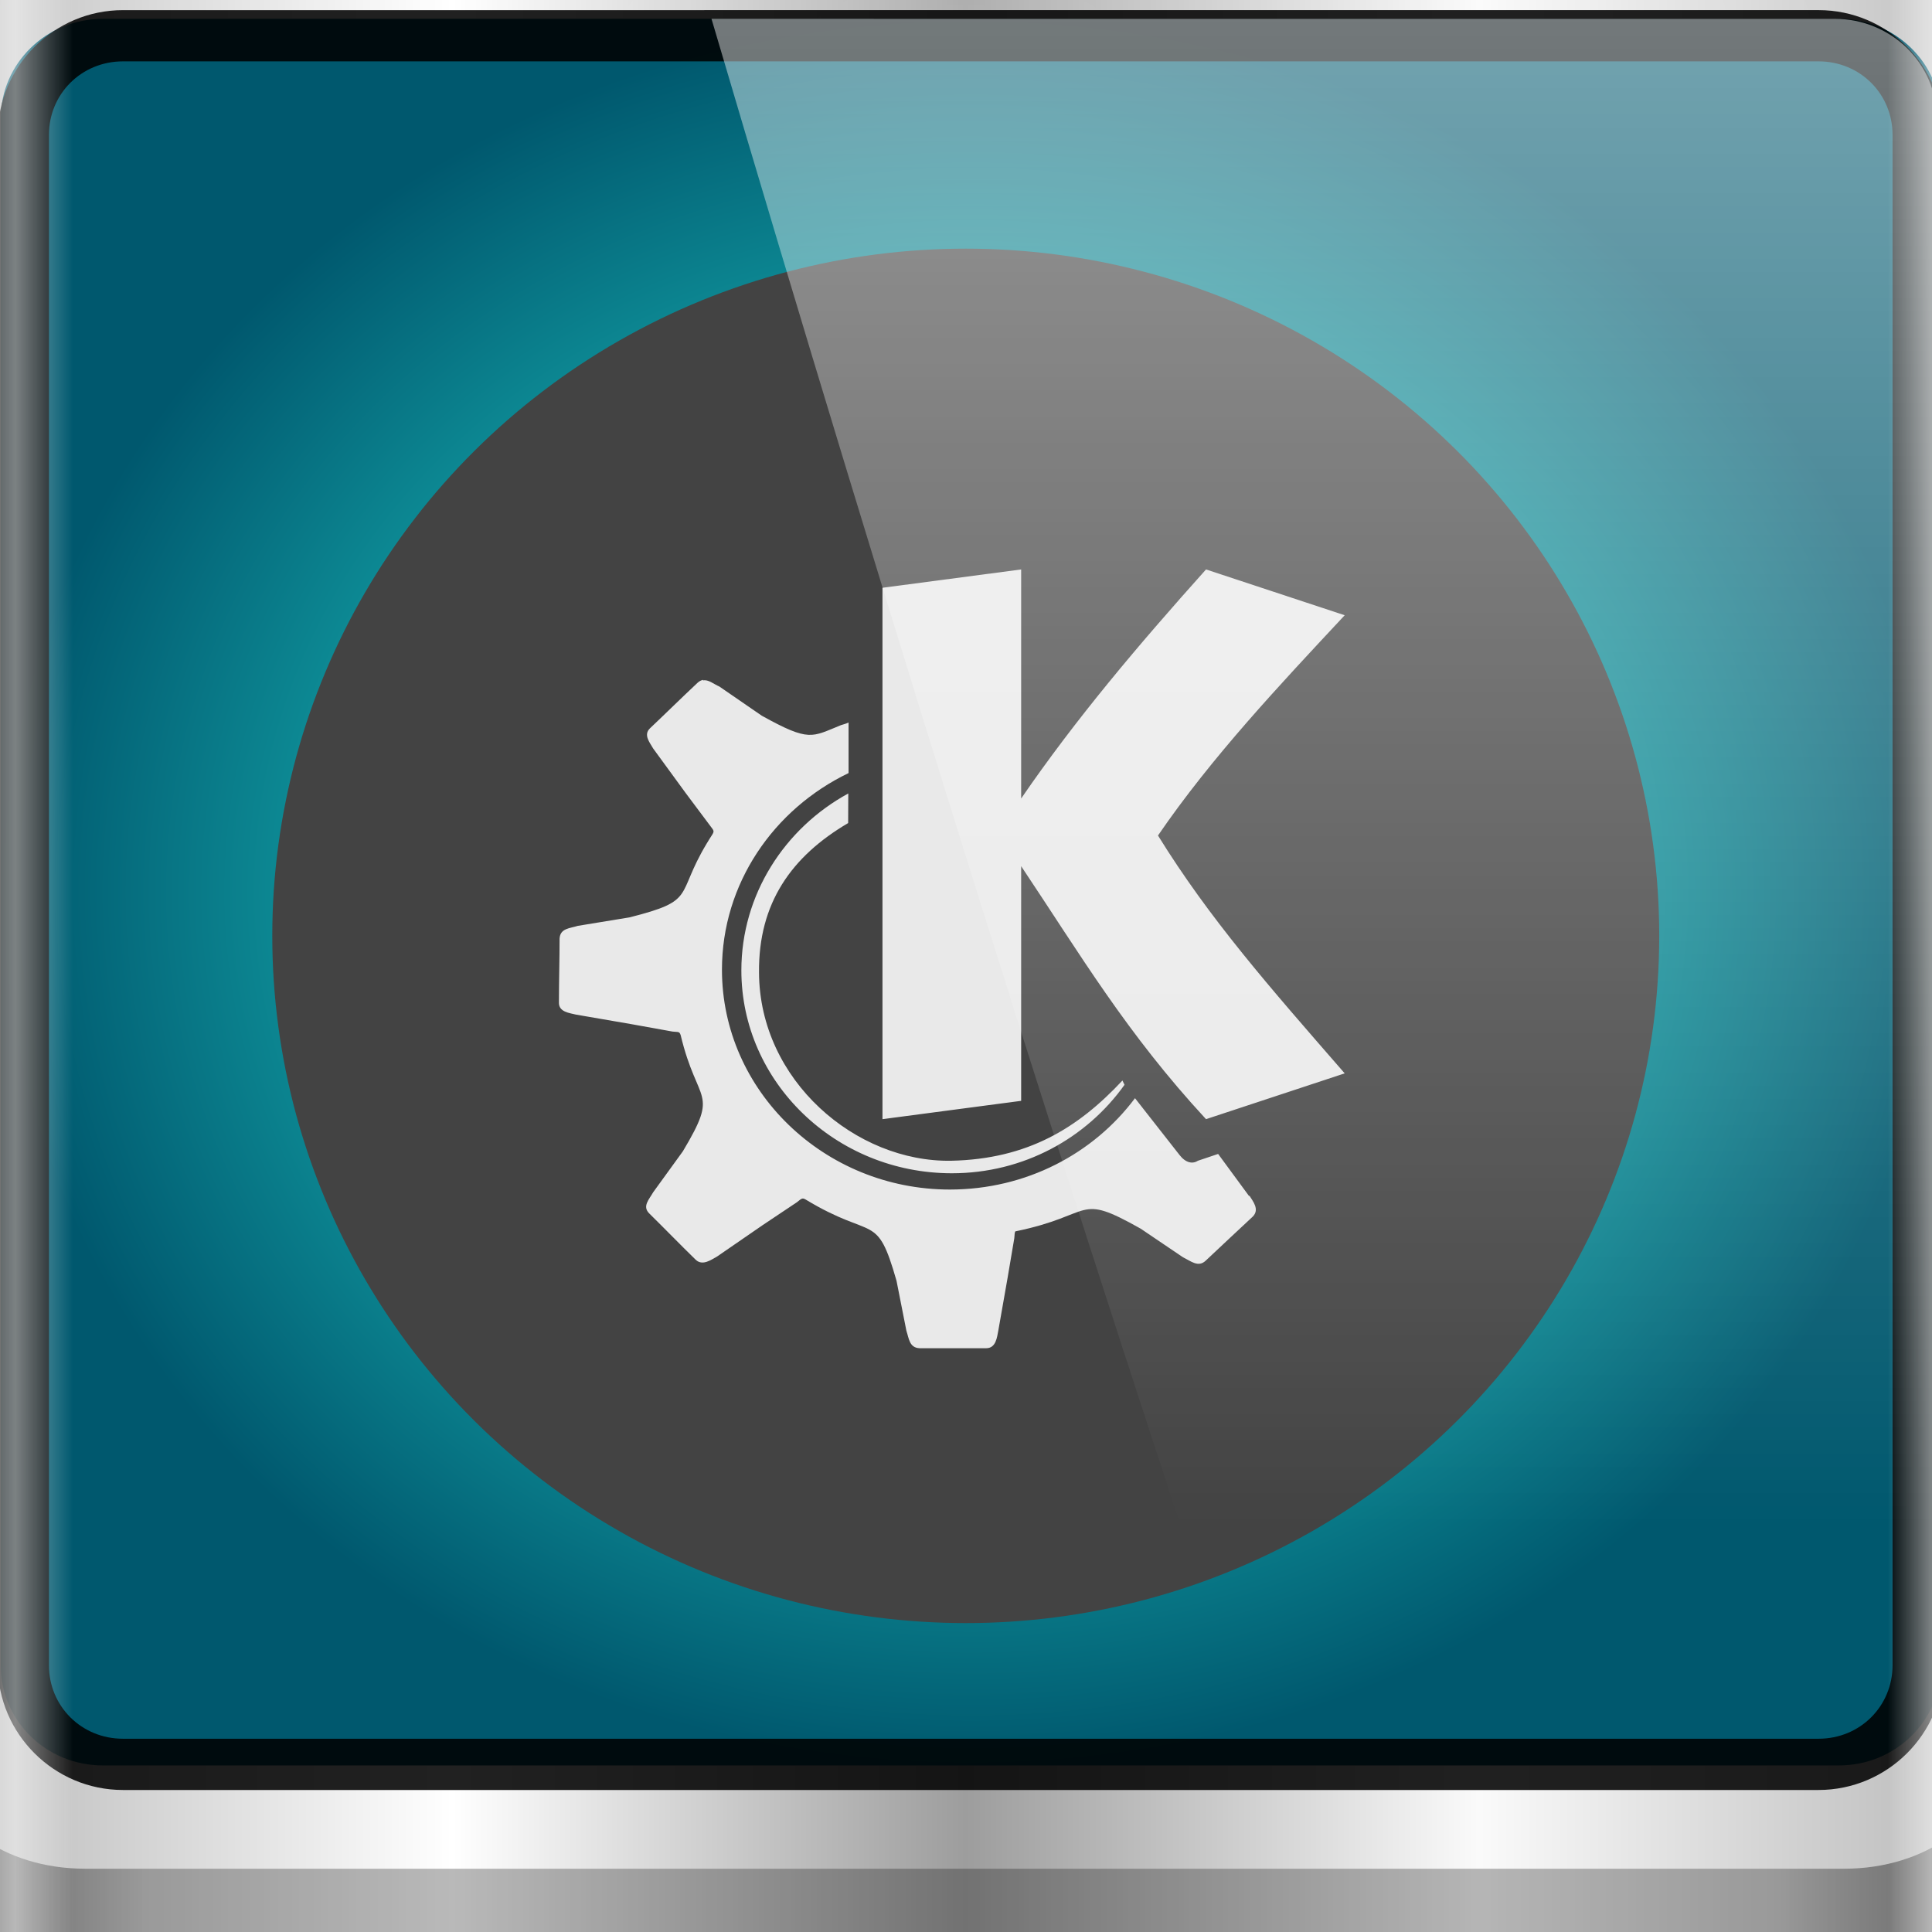 <?xml version="1.0" encoding="UTF-8" standalone="no"?>
<svg
   xmlns:dc="http://purl.org/dc/elements/1.1/"
   xmlns:cc="http://creativecommons.org/ns#"
   xmlns:rdf="http://www.w3.org/1999/02/22-rdf-syntax-ns#"
   xmlns:svg="http://www.w3.org/2000/svg"
   xmlns="http://www.w3.org/2000/svg"
   xmlns:xlink="http://www.w3.org/1999/xlink"
   xmlns:sodipodi="http://sodipodi.sourceforge.net/DTD/sodipodi-0.dtd"
   xmlns:inkscape="http://www.inkscape.org/namespaces/inkscape"
   viewBox="0 0 96 96"
   version="1.1"
   id="svg34"
   sodipodi:docname="blinken.svg"
   width="96"
   height="96"
   inkscape:version="0.92.0 r15299">
  <rect x="0" y="0" width="96" height="96" fill="#808080" stroke="none"/>
  <title
     id="title5201">Part of Lila HD icon Theme</title>
  <defs
     id="defs38">
    <linearGradient
       id="linearGradient4490">
      <stop
         offset="0"
         style="stop-color:#ececec;stop-opacity:0"
         id="stop4492" />
      <stop
         offset="0.234"
         style="stop-color:#cccccc;stop-opacity:1"
         id="stop4498" />
      <stop
         offset="0.502"
         style="stop-color:#e6e6e6;stop-opacity:1"
         id="stop4496" />
      <stop
         offset="1"
         style="stop-color:#aaaaaa;stop-opacity:1"
         id="stop4494" />
    </linearGradient>
    <linearGradient
       id="linearGradient4316">
      <stop
         offset="0"
         style="stop-color:#000000;stop-opacity:0.768"
         id="stop4318" />
      <stop
         offset="0.062"
         style="stop-color:#000000;stop-opacity:0"
         id="stop4326" />
      <stop
         offset="0.939"
         style="stop-color:#ffffff;stop-opacity:0"
         id="stop4324" />
      <stop
         offset="1"
         style="stop-color:#ffffff;stop-opacity:1"
         id="stop4320" />
    </linearGradient>
    <linearGradient
       id="linearGradient4304">
      <stop
         offset="0"
         style="stop-color:#1a1a1a;stop-opacity:1"
         id="stop4306" />
      <stop
         offset="0.304"
         style="stop-color:#666666;stop-opacity:1"
         id="stop4312" />
      <stop
         offset="1"
         style="stop-color:#000000;stop-opacity:1"
         id="stop4308" />
    </linearGradient>
    <linearGradient
       id="linearGradient4294">
      <stop
         offset="0"
         style="stop-color:#999999;stop-opacity:1"
         id="stop4296" />
      <stop
         offset="0.353"
         style="stop-color:#e6e6e6;stop-opacity:1"
         id="stop4302" />
      <stop
         offset="1"
         style="stop-color:#1f1f1f;stop-opacity:1"
         id="stop4298" />
    </linearGradient>
    <linearGradient
       id="linearGradient4229">
      <stop
         offset="0"
         style="stop-color:#cca050;stop-opacity:1"
         id="stop4231" />
      <stop
         offset="1"
         style="stop-color:#dec18c;stop-opacity:1"
         id="stop4233" />
    </linearGradient>
    <filter
       style="color-interpolation-filters:sRGB"
       id="filter3342"
       height="2.179"
       width="1.588"
       y="-0.589"
       x="-0.294">
      <feGaussianBlur
         id="feGaussianBlur3344"
         stdDeviation="2.203" />
    </filter>
    <linearGradient
       gradientTransform="scale(1.06,0.944)"
       gradientUnits="userSpaceOnUse"
       id="linearGradient3317"
       y2="20.137"
       x2="11.794"
       y1="3.213"
       x1="11.794">
      <stop
         offset="0"
         style="stop-color:#c6953a;stop-opacity:1"
         id="stop3319" />
      <stop
         offset="1"
         style="stop-color:#ab7a1f;stop-opacity:1"
         id="stop3321" />
    </linearGradient>
    <linearGradient
       id="linearGradient3348">
      <stop
         offset="0"
         style="stop-color:#e0c693;stop-opacity:1"
         id="stop3350" />
      <stop
         offset="0.717"
         style="stop-color:#c0984f;stop-opacity:1"
         id="stop3356" />
      <stop
         offset="1"
         style="stop-color:#a67315;stop-opacity:1"
         id="stop3352" />
    </linearGradient>
    <linearGradient
       id="linearGradient3687">
      <stop
         offset="0"
         style="stop-color:#ffffff;stop-opacity:1"
         id="stop3689" />
      <stop
         offset="1"
         style="stop-color:#ffffff;stop-opacity:0"
         id="stop3691" />
    </linearGradient>
    <linearGradient
       id="linearGradient3487">
      <stop
         offset="0"
         style="stop-color:#7cb7f2;stop-opacity:1"
         id="stop3489" />
      <stop
         offset="1"
         style="stop-color:#deecfc;stop-opacity:0"
         id="stop3491" />
    </linearGradient>
    <linearGradient
       gradientTransform="scale(1.067)"
       gradientUnits="userSpaceOnUse"
       xlink:href="#linearGradient4368"
       id="linearGradient10494"
       y2="110.659"
       x2="46.921"
       y1="106.161"
       x1="60.414" />
    <linearGradient
       gradientTransform="scale(1.067)"
       gradientUnits="userSpaceOnUse"
       xlink:href="#linearGradient4360"
       id="linearGradient10492"
       y2="93.471"
       x2="48.194"
       y1="104.215"
       x1="43.245" />
    <linearGradient
       gradientTransform="scale(1.067)"
       gradientUnits="userSpaceOnUse"
       xlink:href="#linearGradient4360"
       id="linearGradient10490"
       y2="80.815"
       x2="75.281"
       y1="63.589"
       x1="66.74" />
    <linearGradient
       gradientTransform="scale(1.067)"
       gradientUnits="userSpaceOnUse"
       xlink:href="#linearGradient4368"
       id="linearGradient10488"
       y2="68.296"
       x2="61.13"
       y1="76.541"
       x1="52.106" />
    <linearGradient
       id="linearGradient4368">
      <stop
         offset="0"
         style="stop-color:#828282;stop-opacity:1"
         id="stop4370" />
      <stop
         offset="1"
         style="stop-color:#5a5a5a;stop-opacity:1"
         id="stop4372" />
    </linearGradient>
    <linearGradient
       gradientTransform="scale(1.067)"
       gradientUnits="userSpaceOnUse"
       xlink:href="#linearGradient4368"
       id="linearGradient10486"
       y2="97.972"
       x2="86.749"
       y1="87.433"
       x1="82.856" />
    <linearGradient
       id="linearGradient4360">
      <stop
         offset="0"
         style="stop-color:#6e6e6e;stop-opacity:1"
         id="stop4362" />
      <stop
         offset="1"
         style="stop-color:#8c8c8c;stop-opacity:1"
         id="stop4364" />
    </linearGradient>
    <linearGradient
       gradientTransform="scale(1.067)"
       gradientUnits="userSpaceOnUse"
       xlink:href="#linearGradient4360"
       id="linearGradient10484"
       y2="103.552"
       x2="69.921"
       y1="103.552"
       x1="87.229" />
    <linearGradient
       id="linearGradient7097">
      <stop
         offset="0"
         style="stop-color:#919191;stop-opacity:1"
         id="stop7099" />
      <stop
         offset="1"
         style="stop-color:#ffffff;stop-opacity:1"
         id="stop7101" />
    </linearGradient>
    <linearGradient
       gradientTransform="matrix(0.198,0,0,0.197,-0.711,-0.14)"
       gradientUnits="userSpaceOnUse"
       xlink:href="#linearGradient7097"
       id="linearGradient10482"
       y2="47.795"
       x2="48.223"
       y1="13.313"
       x1="48.223" />
    <linearGradient
       gradientTransform="matrix(0.023,0,0,0.18,-19.218,0.165)"
       gradientUnits="userSpaceOnUse"
       xlink:href="#linearGradient3687"
       id="linearGradient10478"
       y2="110.672"
       x2="26.985"
       y1="5"
       x1="26.985" />
    <linearGradient
       gradientTransform="matrix(0.071,0,0,0.18,-4.447,0.229)"
       gradientUnits="userSpaceOnUse"
       xlink:href="#linearGradient7175"
       id="linearGradient10476"
       y2="176.649"
       x2="26.985"
       y1="5"
       x1="26.985" />
    <linearGradient
       gradientTransform="matrix(0.036,0,0,0.18,-2.403,0.165)"
       gradientUnits="userSpaceOnUse"
       xlink:href="#linearGradient3687"
       id="linearGradient10474"
       y2="68.695"
       x2="26.985"
       y1="5"
       x1="26.985" />
    <linearGradient
       gradientTransform="matrix(0.197,0,0,-0.18,-13.81,23.301)"
       gradientUnits="userSpaceOnUse"
       xlink:href="#linearGradient7175"
       id="linearGradient10472"
       y2="120.639"
       x2="26.985"
       y1="5"
       x1="26.985" />
    <linearGradient
       id="linearGradient7175">
      <stop
         offset="0"
         style="stop-color:#000000;stop-opacity:1"
         id="stop7177" />
      <stop
         offset="1"
         style="stop-color:#000000;stop-opacity:0"
         id="stop7179" />
    </linearGradient>
    <linearGradient
       gradientTransform="matrix(0.244,0,0,-0.18,-20.554,23.238)"
       gradientUnits="userSpaceOnUse"
       xlink:href="#linearGradient7175"
       id="linearGradient10470"
       y2="70.167"
       x2="26.985"
       y1="5"
       x1="26.985" />
    <linearGradient
       gradientTransform="matrix(0.09,0,0,-0.18,-19.52,23.238)"
       gradientUnits="userSpaceOnUse"
       xlink:href="#linearGradient3687"
       id="linearGradient10468"
       y2="68.695"
       x2="26.985"
       y1="5"
       x1="26.985" />
    <linearGradient
       spreadMethod="reflect"
       gradientTransform="matrix(0.073,0,0,-0.18,-12.977,23.238)"
       gradientUnits="userSpaceOnUse"
       xlink:href="#linearGradient3687"
       id="linearGradient10466"
       y2="96.04"
       x2="26.985"
       y1="54.295"
       x1="26.985" />
    <linearGradient
       gradientTransform="matrix(0.18,0,0,0.18,-9.759,0.165)"
       gradientUnits="userSpaceOnUse"
       xlink:href="#linearGradient3687"
       id="linearGradient10464"
       y2="110.745"
       x2="26.985"
       y1="5"
       x1="26.985" />
    <linearGradient
       id="linearGradient11084">
      <stop
         offset="0"
         style="stop-color:#a0a0a0;stop-opacity:1"
         id="stop11086" />
      <stop
         offset="0.136"
         style="stop-color:#dcdcdc;stop-opacity:1"
         id="stop11088" />
      <stop
         offset="0.302"
         style="stop-color:#f5f5f5;stop-opacity:1"
         id="stop11090" />
      <stop
         offset="0.612"
         style="stop-color:#dcdcdc;stop-opacity:1"
         id="stop11092" />
      <stop
         offset="1"
         style="stop-color:#b4b4b4;stop-opacity:1"
         id="stop11094" />
    </linearGradient>
    <linearGradient
       gradientTransform="matrix(0,1.067,-1.067,0,30.142,11.861)"
       gradientUnits="userSpaceOnUse"
       xlink:href="#linearGradient11084"
       id="linearGradient10519"
       y2="7.254"
       x2="-3.061"
       y1="27.258"
       x1="-3.061" />
    <linearGradient
       id="linearGradient7105">
      <stop
         offset="0"
         style="stop-color:#515151;stop-opacity:1"
         id="stop7107" />
      <stop
         offset="1"
         style="stop-color:#1b1b1b;stop-opacity:1"
         id="stop7113" />
    </linearGradient>
    <radialGradient
       gradientTransform="matrix(0.156,0,0,0.086,1.547,4.675)"
       gradientUnits="userSpaceOnUse"
       xlink:href="#linearGradient7105"
       id="radialGradient10522"
       fy="32.812"
       fx="65.548"
       r="51.413"
       cy="32.812"
       cx="65.548" />
    <linearGradient
       gradientTransform="scale(1.067)"
       gradientUnits="userSpaceOnUse"
       xlink:href="#linearGradient7175"
       id="linearGradient10458"
       y2="-9.817"
       x2="11.375"
       y1="22"
       x1="11.375" />
    <linearGradient
       id="linearGradient3295">
      <stop
         offset="0"
         style="stop-color:#559829;stop-opacity:1"
         id="stop3297" />
      <stop
         offset="1"
         style="stop-color:#86c837;stop-opacity:1"
         id="stop3299" />
    </linearGradient>
    <linearGradient
       gradientTransform="matrix(1.067,0,0,1.067,-35.2,0)"
       gradientUnits="userSpaceOnUse"
       xlink:href="#linearGradient3295"
       id="linearGradient3301"
       y2="16.5"
       x2="21"
       y1="16.5"
       x1="12" />
    <linearGradient
       id="linearGradient3287">
      <stop
         offset="0"
         style="stop-color:#cd0000;stop-opacity:1"
         id="stop3289" />
      <stop
         offset="1"
         style="stop-color:#e55300;stop-opacity:1"
         id="stop3291" />
    </linearGradient>
    <linearGradient
       gradientTransform="matrix(1.067,0,0,1.067,-23.467,-11.733)"
       gradientUnits="userSpaceOnUse"
       xlink:href="#linearGradient3287"
       id="linearGradient3293"
       y2="16.5"
       x2="10"
       y1="16.5"
       x1="1" />
    <linearGradient
       id="linearGradient3279">
      <stop
         offset="0"
         style="stop-color:#f08e00;stop-opacity:1"
         id="stop3281" />
      <stop
         offset="1"
         style="stop-color:#ffd200;stop-opacity:1"
         id="stop3283" />
    </linearGradient>
    <linearGradient
       gradientTransform="matrix(1.067,0,0,1.067,-23.467,11.733)"
       gradientUnits="userSpaceOnUse"
       xlink:href="#linearGradient3279"
       id="linearGradient3285"
       y2="5.5"
       x2="21"
       y1="5.5"
       x1="12" />
    <linearGradient
       id="linearGradient3271">
      <stop
         offset="0"
         style="stop-color:#395d93;stop-opacity:1"
         id="stop3273" />
      <stop
         offset="1"
         style="stop-color:#6e92c7;stop-opacity:1"
         id="stop3275" />
    </linearGradient>
    <linearGradient
       gradientTransform="matrix(1.067,0,0,1.067,-11.733,0)"
       gradientUnits="userSpaceOnUse"
       xlink:href="#linearGradient3271"
       id="linearGradient3277"
       y2="5.5"
       x2="10"
       y1="5.5"
       x1="1" />
    <linearGradient
       gradientTransform="scale(1.067)"
       gradientUnits="userSpaceOnUse"
       xlink:href="#linearGradient7175"
       id="linearGradient3251"
       y2="-5.195"
       x2="5.281"
       y1="11"
       x1="5.5" />
    <linearGradient
       gradientTransform="matrix(1.067,0,0,1.067,11.733,0)"
       gradientUnits="userSpaceOnUse"
       xlink:href="#linearGradient7175"
       id="linearGradient3261"
       y2="-5.195"
       x2="5.281"
       y1="11"
       x1="5.5" />
    <linearGradient
       gradientTransform="matrix(1.067,0,0,1.067,0,11.733)"
       gradientUnits="userSpaceOnUse"
       xlink:href="#linearGradient7175"
       id="linearGradient3269"
       y2="-5.195"
       x2="5.281"
       y1="11"
       x1="5.5" />
    <linearGradient
       gradientTransform="matrix(1.067,0,0,1.067,11.733,11.733)"
       gradientUnits="userSpaceOnUse"
       xlink:href="#linearGradient7175"
       id="linearGradient3267"
       y2="-5.195"
       x2="5.281"
       y1="11"
       x1="5.5" />
    <linearGradient
       id="linearGradient3175">
      <stop
         offset="0"
         style="stop-color:#4490e6;stop-opacity:1"
         id="stop3177" />
      <stop
         offset="1"
         style="stop-color:#103d8f;stop-opacity:1"
         id="stop3179" />
    </linearGradient>
    <radialGradient
       gradientTransform="matrix(0.002,0.925,-1.384,0,25.902,-30.211)"
       gradientUnits="userSpaceOnUse"
       xlink:href="#linearGradient3175"
       id="radialGradient3465"
       fy="-15.871"
       fx="56.066"
       r="35.938"
       cy="-15.871"
       cx="56.066" />
    <linearGradient
       gradientTransform="matrix(1.017,0,0,1.017,-1.103,-1.103)"
       gradientUnits="userSpaceOnUse"
       id="ButtonColor"
       y2="5.425"
       x2="58.65"
       y1="122"
       x1="58.65">
      <stop
         offset="0"
         style="stop-color:#2fc044;stop-opacity:1"
         id="stop3792" />
      <stop
         offset="1"
         style="stop-color:#246d2f;stop-opacity:1"
         id="stop3794" />
    </linearGradient>
    <linearGradient
       id="linearGradient3465">
      <stop
         offset="0"
         style="stop-color:#919191;stop-opacity:1"
         id="stop3467" />
      <stop
         offset="1"
         style="stop-color:#fdfdfd;stop-opacity:1"
         id="stop3469" />
    </linearGradient>
    <linearGradient
       id="linearGradient3187">
      <stop
         offset="0"
         style="stop-color:#b4b4b4;stop-opacity:1"
         id="stop3189" />
      <stop
         offset="1"
         style="stop-color:#e6e6e6;stop-opacity:1"
         id="stop3191" />
    </linearGradient>
    <linearGradient
       gradientTransform="scale(1.006,0.994)"
       gradientUnits="userSpaceOnUse"
       id="ButtonShadow"
       y2="7.017"
       x2="45.448"
       y1="92.54"
       x1="45.448">
      <stop
         offset="0"
         style="stop-color:#000000;stop-opacity:1"
         id="stop3750" />
      <stop
         offset="1"
         style="stop-color:#000000;stop-opacity:0.588"
         id="stop3752" />
    </linearGradient>
    <filter
       style="color-interpolation-filters:sRGB"
       id="filter3174">
      <feGaussianBlur
         stdDeviation="1.71"
         id="feGaussianBlur3176" />
    </filter>
    <linearGradient
       gradientUnits="userSpaceOnUse"
       xlink:href="#linearGradient3687"
       id="linearGradient3188"
       y2="63.893"
       x2="36.357"
       y1="6"
       x1="36.357" />
    <linearGradient
       gradientTransform="matrix(1.029,0,0,1.029,-1.412,-1.412)"
       gradientUnits="userSpaceOnUse"
       xlink:href="#linearGradient3465"
       id="linearGradient3436"
       y2="83.295"
       x2="43.179"
       y1="13"
       x1="43.179" />
    <radialGradient
       gradientTransform="matrix(1.311,-5.281739e-8,4.5811678e-8,1.137,-14.662,-10.848)"
       gradientUnits="userSpaceOnUse"
       xlink:href="#ButtonColor"
       id="radialGradient3366"
       fy="80.843"
       fx="47.098"
       r="38.957"
       cy="80.843"
       cx="47.098" />
    <linearGradient
       gradientUnits="userSpaceOnUse"
       xlink:href="#linearGradient3187"
       id="linearGradient3466"
       y2="5.988"
       x2="48"
       y1="90"
       x1="48" />
    <linearGradient
       gradientUnits="userSpaceOnUse"
       xlink:href="#linearGradient3687"
       id="linearGradient3693"
       y2="72.766"
       x2="76.451"
       y1="8.062"
       x1="76.451" />
    <linearGradient
       gradientUnits="userSpaceOnUse"
       xlink:href="#linearGradient3487"
       id="linearGradient3701"
       y2="69.688"
       x2="65.156"
       y1="16.125"
       x1="65.156" />
    <linearGradient
       gradientUnits="userSpaceOnUse"
       xlink:href="#linearGradient3687"
       id="linearGradient2675"
       y2="69.688"
       x2="65.156"
       y1="16.125"
       x1="65.156" />
    <linearGradient
       gradientTransform="matrix(1.067,0,0,1.067,0,-2.133)"
       gradientUnits="userSpaceOnUse"
       xlink:href="#linearGradient3348"
       id="linearGradient4266"
       y2="6.425"
       x2="6.935"
       y1="3"
       x1="6.933" />
    <linearGradient
       gradientTransform="matrix(0.234,0,0,0.234,0.36,1.256)"
       gradientUnits="userSpaceOnUse"
       xlink:href="#linearGradient3317"
       id="linearGradient4268"
       y2="85.821"
       x2="48.036"
       y1="25.911"
       x1="48.036" />
    <linearGradient
       gradientTransform="matrix(1.067,0,0,1.067,-1.856,-3.331)"
       gradientUnits="userSpaceOnUse"
       xlink:href="#linearGradient4229"
       id="linearGradient4270"
       y2="8.122"
       x2="10.872"
       y1="24.123"
       x1="10.872" />
    <filter
       style="color-interpolation-filters:sRGB"
       id="filter4459"
       height="1.051"
       width="1.72"
       y="-0.026"
       x="-0.36">
      <feGaussianBlur
         stdDeviation="0.3"
         id="feGaussianBlur4461" />
    </filter>
    <linearGradient
       gradientUnits="userSpaceOnUse"
       xlink:href="#linearGradient4304"
       id="linearGradient4531"
       y2="0"
       x2="-27"
       y1="0"
       x1="-31" />
    <linearGradient
       gradientUnits="userSpaceOnUse"
       xlink:href="#linearGradient7175"
       id="linearGradient4533"
       y2="-2.5"
       x2="-29"
       y1="0"
       x1="-29" />
    <linearGradient
       gradientUnits="userSpaceOnUse"
       xlink:href="#linearGradient4304"
       id="linearGradient4535"
       y2="56.094"
       x2="-26"
       y1="56.094"
       x1="-32" />
    <linearGradient
       gradientUnits="userSpaceOnUse"
       xlink:href="#linearGradient7175"
       id="linearGradient4537"
       y2="74.234"
       x2="-29.237"
       y1="35.764"
       x1="-29" />
    <linearGradient
       gradientUnits="userSpaceOnUse"
       xlink:href="#linearGradient4294"
       id="linearGradient4539"
       y2="17.75"
       x2="-25"
       y1="17.75"
       x1="-33" />
    <linearGradient
       gradientUnits="userSpaceOnUse"
       xlink:href="#linearGradient4316"
       id="linearGradient4541"
       y2="0"
       x2="-29"
       y1="35.5"
       x1="-29" />
    <linearGradient
       gradientTransform="matrix(-1,0,0,1,-66,0)"
       gradientUnits="userSpaceOnUse"
       xlink:href="#linearGradient4490"
       id="linearGradient4543"
       y2="16"
       x2="-32"
       y1="16"
       x1="-36" />
    <linearGradient
       gradientTransform="translate(0,15)"
       gradientUnits="userSpaceOnUse"
       xlink:href="#linearGradient7175"
       id="linearGradient4589"
       y2="51.636"
       x2="89.898"
       y1="51.636"
       x1="23.205" />
    <linearGradient
       gradientTransform="rotate(-11.461,97.844,71.596)"
       gradientUnits="userSpaceOnUse"
       xlink:href="#linearGradient7175"
       id="linearGradient4593"
       y2="44.224"
       x2="94.681"
       y1="64.485"
       x1="24.79" />
    <radialGradient
       gradientTransform="matrix(1.157,0,0,0.996,-7.551,0.197)"
       gradientUnits="userSpaceOnUse"
       xlink:href="#linearGradient3687"
       id="radialGradient2893"
       fy="90.172"
       fx="48"
       r="42"
       cy="90.172"
       cx="48" />
    <linearGradient
       gradientUnits="userSpaceOnUse"
       xlink:href="#linearGradient4024"
       id="linearGradient4222"
       y2="74.53"
       x2="55.878"
       y1="74.53"
       x1="40.192" />
    <linearGradient
       id="linearGradient4024">
      <stop
         offset="0"
         style="stop-color:#ffffff;stop-opacity:0.531"
         id="stop4026" />
      <stop
         offset="1"
         style="stop-color:#ffffff;stop-opacity:0"
         id="stop4028" />
    </linearGradient>
    <linearGradient
       gradientUnits="userSpaceOnUse"
       xlink:href="#linearGradient3687"
       id="linearGradient4224"
       y2="74.53"
       x2="55.878"
       y1="74.53"
       x1="40.192" />
    <linearGradient
       gradientUnits="userSpaceOnUse"
       xlink:href="#linearGradient4024"
       id="linearGradient4226"
       y2="74.53"
       x2="58.297"
       y1="74.53"
       x1="40.192" />
    <linearGradient
       gradientUnits="userSpaceOnUse"
       xlink:href="#linearGradient3687"
       id="linearGradient4228"
       y2="74.53"
       x2="58.297"
       y1="74.53"
       x1="40.192" />
    <linearGradient
       gradientUnits="userSpaceOnUse"
       xlink:href="#linearGradient4024"
       id="linearGradient4230"
       y2="74.53"
       x2="61.562"
       y1="74.53"
       x1="40.281" />
    <linearGradient
       gradientUnits="userSpaceOnUse"
       xlink:href="#linearGradient3687"
       id="linearGradient4232"
       y2="74.53"
       x2="61.562"
       y1="74.53"
       x1="40.281" />
    <linearGradient
       gradientUnits="userSpaceOnUse"
       xlink:href="#linearGradient4024"
       id="linearGradient4234"
       y2="74.53"
       x2="69.177"
       y1="74.53"
       x1="40.084" />
    <linearGradient
       gradientUnits="userSpaceOnUse"
       xlink:href="#linearGradient3687"
       id="linearGradient4236"
       y2="74.53"
       x2="69.177"
       y1="74.53"
       x1="40.084" />
    <linearGradient
       gradientUnits="userSpaceOnUse"
       xlink:href="#linearGradient4024"
       id="linearGradient4238"
       y2="74.53"
       x2="80.706"
       y1="74.53"
       x1="40.231" />
    <linearGradient
       gradientUnits="userSpaceOnUse"
       xlink:href="#linearGradient3687"
       id="linearGradient4240"
       y2="74.53"
       x2="80.706"
       y1="74.53"
       x1="40.231" />
    <linearGradient
       gradientUnits="userSpaceOnUse"
       xlink:href="#linearGradient3687"
       id="linearGradient3081"
       y2="77.807"
       x2="234.532"
       y1="71.252"
       x1="135.736" />
    <linearGradient
       gradientUnits="userSpaceOnUse"
       xlink:href="#linearGradient3687"
       id="linearGradient3083"
       y2="74.53"
       x2="238.967"
       y1="71.252"
       x1="135.736" />
    <clipPath
       id="clipPath3613">
      <rect
         style="fill:#ffffff;fill-opacity:1;fill-rule:nonzero;stroke:none"
         id="rect3615"
         y="6"
         x="6"
         ry="6"
         rx="6"
         height="84"
         width="84" />
    </clipPath>
    <filter
       style="color-interpolation-filters:sRGB"
       id="filter3794"
       height="1.384"
       width="1.384"
       y="-0.192"
       x="-0.192">
      <feGaussianBlur
         stdDeviation="5.28"
         id="feGaussianBlur3796" />
    </filter>
    <linearGradient
       gradientUnits="userSpaceOnUse"
       xlink:href="#linearGradient3687"
       id="linearGradient2908"
       y2="138.661"
       x2="48"
       y1="20.221"
       x1="48" />
    <linearGradient
       gradientTransform="matrix(1.006,0,0,0.994,100,0)"
       gradientUnits="userSpaceOnUse"
       id="ButtonShadow-0"
       y2="7.017"
       x2="45.448"
       y1="92.54"
       x1="45.448">
      <stop
         offset="0"
         style="stop-color:#000000;stop-opacity:1"
         id="stop3750-8" />
      <stop
         offset="1"
         style="stop-color:#000000;stop-opacity:0.588"
         id="stop3752-5" />
    </linearGradient>
    <linearGradient
       gradientTransform="matrix(1.024,0,0,1.012,-1.143,-98.071)"
       gradientUnits="userSpaceOnUse"
       xlink:href="#ButtonShadow-0"
       id="linearGradient3780"
       y2="90.239"
       x2="32.251"
       y1="6.132"
       x1="32.251" />
    <linearGradient
       gradientTransform="translate(0,-97)"
       gradientUnits="userSpaceOnUse"
       xlink:href="#ButtonShadow-0"
       id="linearGradient3721"
       y2="90.239"
       x2="32.251"
       y1="6.132"
       x1="32.251" />
    <linearGradient
       gradientTransform="translate(24)"
       gradientUnits="userSpaceOnUse"
       xlink:href="#linearGradient4353"
       id="linearGradient4367"
       y2="80"
       x2="25"
       y1="76"
       x1="25" />
    <linearGradient
       id="linearGradient4353">
      <stop
         offset="0"
         style="stop-color:#ffffff;stop-opacity:1"
         id="stop4355" />
      <stop
         offset="0.2"
         style="stop-color:#ffffff;stop-opacity:0.498"
         id="stop4369" />
      <stop
         offset="1"
         style="stop-color:#ffffff;stop-opacity:0"
         id="stop4357" />
    </linearGradient>
    <linearGradient
       gradientTransform="translate(12)"
       gradientUnits="userSpaceOnUse"
       xlink:href="#linearGradient4353"
       id="linearGradient4363"
       y2="80"
       x2="25"
       y1="76"
       x1="25" />
    <linearGradient
       gradientUnits="userSpaceOnUse"
       xlink:href="#linearGradient4353"
       id="linearGradient4359"
       y2="80"
       x2="25"
       y1="76"
       x1="25" />
    <linearGradient
       inkscape:collect="always"
       xlink:href="#linearGradient13990"
       id="linearGradient13996"
       x1="110.056"
       y1="43.984"
       x2="186.5"
       y2="43.984"
       gradientUnits="userSpaceOnUse" />
    <linearGradient
       y2="-34.779"
       x2="56.28"
       y1="3.013"
       x1="9.078"
       gradientUnits="userSpaceOnUse"
       id="linearGradient13171"
       xlink:href="#linearGradient3687"
       inkscape:collect="always" />
    <clipPath
       id="clipPath2973-9">
      <rect
         style="fill:url(#linearGradient2977);fill-opacity:1;fill-rule:nonzero;stroke:none"
         id="rect2975-6"
         y="6"
         x="6"
         ry="6"
         rx="6"
         height="84"
         width="84" />
    </clipPath>
    <linearGradient
       id="linearGradient13087">
      <stop
         offset="0"
         style="stop-color:#ffffff;stop-opacity:1"
         id="stop13089" />
      <stop
         offset="0.3"
         style="stop-color:#ffffff;stop-opacity:1"
         id="stop13091" />
      <stop
         offset="0.9"
         style="stop-color:#f0f0f0;stop-opacity:1"
         id="stop13093" />
      <stop
         offset="1"
         style="stop-color:#d2d2d2;stop-opacity:1"
         id="stop13095" />
    </linearGradient>
    <radialGradient
       gradientUnits="userSpaceOnUse"
       xlink:href="#linearGradient13087"
       id="radialGradient3979-6"
       fy="60"
       fx="48"
       r="5"
       cy="60"
       cx="48" />
    <linearGradient
       id="linearGradient3983-2">
      <stop
         offset="0"
         style="stop-color:#ffffff;stop-opacity:1"
         id="stop3985-6" />
      <stop
         offset="1"
         style="stop-color:#868686;stop-opacity:1"
         id="stop3989-2" />
    </linearGradient>
    <linearGradient
       gradientUnits="userSpaceOnUse"
       xlink:href="#linearGradient3983-2"
       id="linearGradient3973-9"
       y2="60"
       x2="53"
       y1="60"
       x1="43" />
    <linearGradient
       gradientTransform="rotate(90,48,48)"
       gradientUnits="userSpaceOnUse"
       xlink:href="#linearGradient7175"
       id="linearGradient3923-1-6"
       y2="48"
       x2="120"
       y1="48"
       x1="17" />
    <linearGradient
       id="linearGradient3899-9">
      <stop
         offset="0"
         style="stop-color:#ffffff;stop-opacity:1"
         id="stop3901-8" />
      <stop
         offset="0.5"
         style="stop-color:#ffffff;stop-opacity:0.412"
         id="stop3981-6" />
      <stop
         offset="1"
         style="stop-color:#868686;stop-opacity:1"
         id="stop3903-5" />
    </linearGradient>
    <linearGradient
       gradientTransform="rotate(90,48,48)"
       gradientUnits="userSpaceOnUse"
       xlink:href="#linearGradient3899-9"
       id="linearGradient3905-4"
       y2="48"
       x2="83"
       y1="48"
       x1="13" />
    <linearGradient
       id="linearGradient3893-7">
      <stop
         offset="0"
         style="stop-color:#ffffff;stop-opacity:1"
         id="stop3895-3" />
      <stop
         offset="1"
         style="stop-color:#a2a2a2;stop-opacity:1"
         id="stop3897-5" />
    </linearGradient>
    <radialGradient
       gradientUnits="userSpaceOnUse"
       xlink:href="#linearGradient3893-7"
       id="radialGradient3901-4"
       fy="46.058"
       fx="48.001"
       r="3"
       cy="46.058"
       cx="48.001" />
    <filter
       style="color-interpolation-filters:sRGB"
       id="filter3944-7">
      <feGaussianBlur
         stdDeviation="0.436"
         id="feGaussianBlur3946-6" />
    </filter>
    <radialGradient
       gradientUnits="userSpaceOnUse"
       xlink:href="#linearGradient13087"
       id="radialGradient3682-9"
       fy="48"
       fx="48"
       r="32"
       cy="48"
       cx="48" />
    <linearGradient
       id="linearGradient3873-7">
      <stop
         offset="0"
         style="stop-color:#f0f0f0;stop-opacity:1"
         id="stop3875-0" />
      <stop
         offset="1"
         style="stop-color:#b4b4b4;stop-opacity:1"
         id="stop3877-20-4" />
    </linearGradient>
    <linearGradient
       gradientUnits="userSpaceOnUse"
       xlink:href="#linearGradient3873-7"
       id="linearGradient3879-8-8"
       y2="48"
       x2="80"
       y1="48"
       x1="16" />
    <filter
       style="color-interpolation-filters:sRGB"
       id="filter3174-4">
      <feGaussianBlur
         stdDeviation="1.71"
         id="feGaussianBlur3176-3" />
    </filter>
    <linearGradient
       id="linearGradient3832-0-6-1-1">
      <stop
         style="stop-color:#000000;stop-opacity:1;"
         offset="0"
         id="stop3834-6-3-7-1" />
      <stop
         id="stop3872-2-4"
         offset="0.1"
         style="stop-color:#000000;stop-opacity:0.588;" />
      <stop
         style="stop-color:#000000;stop-opacity:0.588;"
         offset="0.9"
         id="stop3844-6-2-7-6" />
      <stop
         style="stop-color:#000000;stop-opacity:1;"
         offset="1"
         id="stop3836-5-0-2-9" />
    </linearGradient>
    <linearGradient
       inkscape:collect="always"
       xlink:href="#linearGradient3832-0-6-1-1"
       id="linearGradient4104"
       gradientUnits="userSpaceOnUse"
       gradientTransform="matrix(1,0,0,0.731,200,23.097)"
       x1="-94"
       y1="82.984"
       x2="-10.188"
       y2="82.984" />
    <linearGradient
       id="linearGradient4091-0-3-0-7">
      <stop
         style="stop-color:#ffffff;stop-opacity:1;"
         offset="0"
         id="stop4093-3-6-4-2" />
      <stop
         id="stop4099-6-1-8-3"
         offset="0.8"
         style="stop-color:#ffffff;stop-opacity:1;" />
      <stop
         style="stop-color:#ffffff;stop-opacity:0;"
         offset="1"
         id="stop4095-1-0-7-9" />
    </linearGradient>
    <radialGradient
       inkscape:collect="always"
       xlink:href="#linearGradient4091-0-3-0-7"
       id="radialGradient4102"
       gradientUnits="userSpaceOnUse"
       gradientTransform="matrix(-1.072,0,0,-0.875,199.464,-19.126)"
       cx="48"
       cy="-27"
       fx="48"
       fy="-27"
       r="42" />
    <linearGradient
       id="linearGradient6139-0">
      <stop
         id="stop6141-2"
         offset="0"
         style="stop-color:#b7b7b7;stop-opacity:1;" />
      <stop
         style="stop-color:#ffffff;stop-opacity:1;"
         offset="0.25"
         id="stop6151-0" />
      <stop
         style="stop-color:#9d9d9d;stop-opacity:1;"
         offset="0.5"
         id="stop6147-1" />
      <stop
         id="stop6149-4"
         offset="0.75"
         style="stop-color:#fafafa;stop-opacity:1;" />
      <stop
         id="stop6143-4"
         offset="1"
         style="stop-color:#b7b7b7;stop-opacity:1;" />
    </linearGradient>
    <linearGradient
       inkscape:collect="always"
       xlink:href="#linearGradient6139-0"
       id="linearGradient4098"
       gradientUnits="userSpaceOnUse"
       gradientTransform="matrix(1.135,0,0,1.134,-40.037,-46.788)"
       x1="6"
       y1="47"
       x2="90"
       y2="47" />
    <linearGradient
       inkscape:collect="always"
       id="linearGradient13990">
      <stop
         style="stop-color:#003366;stop-opacity:1;"
         offset="0"
         id="stop13992" />
      <stop
         style="stop-color:#003366;stop-opacity:0;"
         offset="1"
         id="stop13994" />
    </linearGradient>
    <linearGradient
       inkscape:collect="always"
       xlink:href="#linearGradient5700"
       id="linearGradient5698"
       gradientUnits="userSpaceOnUse"
       gradientTransform="matrix(1.216,0,0,1.188,-42.735,-49.004)"
       x1="6"
       y1="47"
       x2="90"
       y2="47" />
    <linearGradient
       gradientTransform="matrix(1.211,0,0,1.209,-42.706,-49.907)"
       y2="47"
       x2="90"
       y1="47"
       x1="6"
       gradientUnits="userSpaceOnUse"
       id="linearGradient5021"
       xlink:href="#linearGradient6139-0"
       inkscape:collect="always" />
    <linearGradient
       inkscape:collect="always"
       xlink:href="#linearGradient6139-0"
       id="linearGradient3923"
       x1="6"
       y1="47"
       x2="90"
       y2="47"
       gradientUnits="userSpaceOnUse" />
    <linearGradient
       inkscape:collect="always"
       xlink:href="#linearGradient3832-0-6-1-1"
       id="linearGradient3120"
       gradientUnits="userSpaceOnUse"
       gradientTransform="matrix(1.067,0,0,0.78,213.333,24.636)"
       x1="-94"
       y1="82.984"
       x2="-10.188"
       y2="82.984" />
    <radialGradient
       inkscape:collect="always"
       xlink:href="#linearGradient4091-0-3-0-7"
       id="radialGradient3118"
       gradientUnits="userSpaceOnUse"
       gradientTransform="matrix(-1.144,0,0,-0.933,212.762,-20.401)"
       cx="48"
       cy="-27"
       fx="48"
       fy="-27"
       r="42" />
    <radialGradient
       inkscape:collect="always"
       xlink:href="#linearGradient3687"
       id="radialGradient3114"
       gradientUnits="userSpaceOnUse"
       gradientTransform="matrix(0,1.729,-2.174,0,171.375,-259.239)"
       cx="158"
       cy="6.213"
       fx="158"
       fy="6.213"
       r="41" />
    <linearGradient
       id="linearGradient3921">
      <stop
         style="stop-color:#2cffee;stop-opacity:1;"
         offset="0"
         id="stop3923" />
      <stop
         style="stop-color:#00586e;stop-opacity:1;"
         offset="1"
         id="stop3925" />
    </linearGradient>
    <radialGradient
       inkscape:collect="always"
       xlink:href="#linearGradient3921"
       id="radialGradient4985"
       gradientUnits="userSpaceOnUse"
       gradientTransform="matrix(1.265,0,0,1.136,-45.034,-45.584)"
       cx="48"
       cy="43"
       fx="48"
       fy="43"
       r="38" />
    <linearGradient
       inkscape:collect="always"
       xlink:href="#linearGradient3687"
       id="linearGradient4987"
       gradientUnits="userSpaceOnUse"
       gradientTransform="matrix(1.265,0,0,1.242,-45.237,-49.837)"
       x1="62"
       y1="8"
       x2="62"
       y2="68" />
    <linearGradient
       id="linearGradient5700">
      <stop
         id="stop5702"
         offset="0"
         style="stop-color:#ffffff;stop-opacity:0;" />
      <stop
         style="stop-color:#ffffff;stop-opacity:0.851;"
         offset="0.037"
         id="stop5704" />
      <stop
         id="stop5706"
         offset="0.065"
         style="stop-color:#ffffff;stop-opacity:0;" />
      <stop
         style="stop-color:#ffffff;stop-opacity:0;"
         offset="0.945"
         id="stop5712" />
      <stop
         style="stop-color:#ffffff;stop-opacity:0.851;"
         offset="0.966"
         id="stop5710" />
      <stop
         id="stop5708"
         offset="1"
         style="stop-color:#ffffff;stop-opacity:0;" />
    </linearGradient>
  </defs>
  <sodipodi:namedview
     pagecolor="#ffffff"
     bordercolor="#666666"
     borderopacity="1"
     objecttolerance="10"
     gridtolerance="10"
     guidetolerance="10"
     inkscape:pageopacity="0"
     inkscape:pageshadow="2"
     inkscape:window-width="1280"
     inkscape:window-height="972"
     id="namedview36"
     showgrid="false"
     inkscape:zoom="4.9166667"
     inkscape:cx="58.126467"
     inkscape:cy="24"
     inkscape:window-x="0"
     inkscape:window-y="26"
     inkscape:window-maximized="1"
     inkscape:current-layer="g5148" />
  <g
     style="enable-background:new"
     id="g5199"
     transform="translate(-3.2,-3.2)">
    <g
       style="display:none"
       id="layer2">
      <rect
         transform="scale(1.067)"
         style="opacity:0.9;fill:url(#ButtonShadow);fill-opacity:1;fill-rule:nonzero;stroke:none;filter:url(#filter3174)"
         id="rect3745"
         y="7"
         x="5"
         ry="6"
         rx="6"
         height="85"
         width="86" />
    </g>
    <g
       style="display:none"
       id="layer6">
      <g
         style="display:inline"
         id="g10005"
         transform="matrix(0.381,0,0,0.381,21.13,76.394)">
        <rect
           style="display:inline;opacity:0.3;fill:url(#linearGradient3267);fill-opacity:1;stroke:none;stroke-width:1.067"
           id="rect3263"
           y="12.267"
           x="12.267"
           ry="2.667"
           rx="2.667"
           height="11.2"
           width="10.667" />
        <rect
           style="display:inline;opacity:0.3;fill:url(#linearGradient3269);fill-opacity:1;stroke:none;stroke-width:1.067"
           id="rect3265"
           y="12.267"
           x="0.533"
           ry="2.667"
           rx="2.667"
           height="11.2"
           width="10.667" />
        <rect
           style="display:inline;opacity:0.3;fill:url(#linearGradient3261);fill-opacity:1;stroke:none;stroke-width:1.067"
           id="rect3259"
           y="0.533"
           x="12.267"
           ry="2.667"
           rx="2.667"
           height="11.2"
           width="10.667" />
        <rect
           style="display:inline;opacity:0.5;fill:#000000;fill-opacity:1;stroke:none;stroke-width:1.067"
           id="rect3255"
           y="2.133"
           x="12.8"
           ry="2.133"
           rx="2.133"
           height="9.6"
           width="9.6" />
        <rect
           style="display:inline;opacity:0.5;fill:#000000;fill-opacity:1;stroke:none;stroke-width:1.067"
           id="rect3257"
           y="2.133"
           x="1.067"
           ry="2.133"
           rx="2.133"
           height="9.6"
           width="9.6" />
        <rect
           style="display:inline;opacity:0.5;fill:#000000;fill-opacity:1;stroke:none;stroke-width:1.067"
           id="rect3253"
           y="13.867"
           x="12.8"
           ry="2.133"
           rx="2.133"
           height="9.6"
           width="9.6" />
        <rect
           style="display:inline;opacity:0.3;fill:url(#linearGradient3251);fill-opacity:1;stroke:none;stroke-width:1.067"
           id="rect10054"
           y="0.533"
           x="0.533"
           ry="2.667"
           rx="2.667"
           height="11.2"
           width="10.667" />
        <rect
           style="display:inline;opacity:0.5;fill:#000000;fill-opacity:1;stroke:none;stroke-width:1.067"
           id="rect10056"
           y="13.867"
           x="1.067"
           ry="2.133"
           rx="2.133"
           height="9.6"
           width="9.6" />
        <rect
           style="fill:url(#linearGradient3277);fill-opacity:1;fill-rule:nonzero;stroke:none;stroke-width:1.067"
           id="rect3216"
           transform="rotate(-90)"
           y="1.067"
           x="-10.667"
           ry="2.133"
           rx="2.133"
           height="9.6"
           width="9.6" />
        <rect
           style="fill:url(#linearGradient3285);fill-opacity:1;fill-rule:nonzero;stroke:none;stroke-width:1.067"
           id="rect3218"
           transform="rotate(-90)"
           y="12.8"
           x="-10.667"
           ry="2.133"
           rx="2.133"
           height="9.6"
           width="9.6" />
        <path
           style="opacity:0.3;fill:#ffffff;fill-opacity:1;fill-rule:nonzero;stroke:none;stroke-width:1.067"
           id="rect3224"
           inkscape:connector-curvature="0"
           d="M 3.2,1.067 C 2.018,1.067 1.067,2.018 1.067,3.2 V 4.267 C 1.067,3.085 2.018,2.133 3.2,2.133 h 5.333 c 1.182,0 2.133,0.951 2.133,2.133 V 3.2 c 0,-1.182 -0.951,-2.133 -2.133,-2.133 z" />
        <path
           style="opacity:0.2;fill:#000000;fill-opacity:1;fill-rule:nonzero;stroke:none;stroke-width:1.067"
           id="path3229"
           inkscape:connector-curvature="0"
           d="m 3.2,10.667 c -1.182,0 -2.133,-0.951 -2.133,-2.133 V 7.467 C 1.067,8.649 2.018,9.6 3.2,9.6 H 8.533 C 9.715,9.6 10.667,8.649 10.667,7.467 v 1.067 c 0,1.182 -0.951,2.133 -2.133,2.133 z" />
        <path
           style="opacity:0.3;fill:#ffffff;fill-opacity:1;fill-rule:nonzero;stroke:none;stroke-width:1.067"
           id="path3231"
           inkscape:connector-curvature="0"
           d="M 14.933,1.067 C 13.751,1.067 12.8,2.018 12.8,3.2 V 4.267 C 12.8,3.085 13.751,2.133 14.933,2.133 h 5.333 C 21.449,2.133 22.4,3.085 22.4,4.267 V 3.2 c 0,-1.182 -0.951,-2.133 -2.133,-2.133 z" />
        <path
           style="opacity:0.2;fill:#000000;fill-opacity:1;fill-rule:nonzero;stroke:none;stroke-width:1.067"
           id="path3233"
           inkscape:connector-curvature="0"
           d="M 14.933,10.667 C 13.751,10.667 12.8,9.715 12.8,8.533 V 7.467 C 12.8,8.649 13.751,9.6 14.933,9.6 h 5.333 C 21.449,9.6 22.4,8.649 22.4,7.467 v 1.067 c 0,1.182 -0.951,2.133 -2.133,2.133 z" />
        <rect
           style="fill:url(#linearGradient3293);fill-opacity:1;fill-rule:nonzero;stroke:none;stroke-width:1.067"
           id="rect3237"
           transform="rotate(-90)"
           y="1.067"
           x="-22.4"
           ry="2.133"
           rx="2.133"
           height="9.6"
           width="9.6" />
        <rect
           style="fill:url(#linearGradient3301);fill-opacity:1;fill-rule:nonzero;stroke:none;stroke-width:1.067"
           id="rect3239"
           transform="rotate(-90)"
           y="12.8"
           x="-22.4"
           ry="2.133"
           rx="2.133"
           height="9.6"
           width="9.6" />
        <path
           style="opacity:0.3;fill:#ffffff;fill-opacity:1;fill-rule:nonzero;stroke:none;stroke-width:1.067"
           id="path3241"
           inkscape:connector-curvature="0"
           d="m 3.2,12.8 c -1.182,0 -2.133,0.951 -2.133,2.133 V 16 c 0,-1.182 0.951,-2.133 2.133,-2.133 H 8.533 C 9.715,13.867 10.667,14.818 10.667,16 V 14.933 C 10.667,13.751 9.715,12.8 8.533,12.8 Z" />
        <path
           style="opacity:0.2;fill:#000000;fill-opacity:1;fill-rule:nonzero;stroke:none;stroke-width:1.067"
           id="path3243"
           inkscape:connector-curvature="0"
           d="M 3.2,22.4 C 2.018,22.4 1.067,21.449 1.067,20.267 V 19.2 c 0,1.182 0.951,2.133 2.133,2.133 h 5.333 c 1.182,0 2.133,-0.951 2.133,-2.133 v 1.067 C 10.667,21.449 9.715,22.4 8.533,22.4 Z" />
        <path
           style="opacity:0.3;fill:#ffffff;fill-opacity:1;fill-rule:nonzero;stroke:none;stroke-width:1.067"
           id="path3245"
           inkscape:connector-curvature="0"
           d="M 14.933,12.8 C 13.751,12.8 12.8,13.751 12.8,14.933 V 16 c 0,-1.182 0.951,-2.133 2.133,-2.133 h 5.333 C 21.449,13.867 22.4,14.818 22.4,16 V 14.933 C 22.4,13.751 21.449,12.8 20.267,12.8 Z" />
        <path
           style="opacity:0.2;fill:#000000;fill-opacity:1;fill-rule:nonzero;stroke:none;stroke-width:1.067"
           id="path3247"
           inkscape:connector-curvature="0"
           d="M 14.933,22.4 C 13.751,22.4 12.8,21.449 12.8,20.267 V 19.2 c 0,1.182 0.951,2.133 2.133,2.133 h 5.333 C 21.449,21.333 22.4,20.382 22.4,19.2 v 1.067 C 22.4,21.449 21.449,22.4 20.267,22.4 Z" />
      </g>
      <g
         style="display:inline"
         id="g11096"
         transform="matrix(0.381,0,0,0.381,21.13,33.727)">
        <g
           style="display:inline"
           id="g11165">
          <rect
             style="display:inline;opacity:0.3;fill:url(#linearGradient10458);fill-opacity:1;stroke:none;stroke-width:1.067"
             id="rect11167"
             y="0.533"
             x="0.533"
             ry="2.667"
             rx="2.667"
             height="22.933"
             width="22.4" />
          <rect
             style="display:inline;opacity:0.5;fill:#000000;fill-opacity:1;stroke:none;stroke-width:1.067"
             id="rect11169"
             y="2.133"
             x="1.067"
             ry="2.481"
             rx="2.54"
             height="21.333"
             width="21.333" />
        </g>
        <rect
           style="display:inline;fill:url(#radialGradient10522);fill-opacity:1;fill-rule:evenodd;stroke:none;stroke-width:1.067"
           id="rect3344"
           y="1.802"
           x="2.4"
           height="12.946"
           width="18.789" />
        <path
           style="display:inline;fill:url(#linearGradient10519);fill-opacity:1;fill-rule:evenodd;stroke:none;stroke-width:1.067"
           id="path11172"
           inkscape:connector-curvature="0"
           d="M 3.2,1.067 C 2.018,1.067 1.067,2.018 1.067,3.2 V 20.267 C 1.067,21.449 2.018,22.4 3.2,22.4 H 20.267 C 21.449,22.4 22.4,21.449 22.4,20.267 V 3.2 c 0,-1.182 -0.951,-2.133 -2.133,-2.133 z m 8.533,1.6 c 4.416,0 8,1.436 8,3.2 -10e-7,1.764 -3.584,3.2 -8,3.2 -4.416,10e-8 -8,-1.436 -8,-3.2 10e-8,-1.764 3.584,-3.2 8,-3.2 z" />
        <g
           style="display:inline"
           id="g4359"
           transform="translate(21.333)">
          <path
             style="opacity:0.6;fill:url(#linearGradient10464);fill-opacity:1;fill-rule:evenodd;stroke:none;stroke-width:1.067"
             id="rect7153"
             inkscape:connector-curvature="0"
             d="M -6.6,1.067 V 2.933 C -5.223,3.158 -4.036,3.528 -3.167,4 V 1.067 Z m 3.433,6.8 c -0.355,0.26 -0.802,0.492 -1.3,0.7 C -5.089,8.827 -5.804,9.038 -6.6,9.2 v 13.133 h 3.433 z" />
          <path
             style="opacity:0.3;fill:url(#linearGradient10466);fill-opacity:1;fill-rule:evenodd;stroke:none;stroke-width:1.067"
             id="rect7163"
             inkscape:connector-curvature="0"
             d="M -11.7,1.067 V 2.8 c 0.455,-0.05 0.917,-0.083 1.4,-0.1 V 1.067 Z m 0,8.4 V 22.333 h 1.4 V 9.533 c -0.474,-0.006 -0.951,-0.027 -1.4,-0.067 z" />
          <path
             style="opacity:0.4;fill:url(#linearGradient10468);fill-opacity:1;fill-rule:evenodd;stroke:none;stroke-width:1.067"
             id="rect7167"
             inkscape:connector-curvature="0"
             d="m -17.933,1.067 v 4.667 c 0.095,-0.327 0.28,-0.649 0.567,-0.933 0.289,-0.287 0.65,-0.564 1.1,-0.8 V 1.067 Z m 0,5.5 V 22.333 h 1.667 V 8.267 C -16.716,8.03 -17.077,7.787 -17.367,7.5 -17.653,7.216 -17.838,6.892 -17.933,6.567 Z" />
          <path
             style="opacity:0.15;fill:url(#linearGradient10470);fill-opacity:1;fill-rule:evenodd;stroke:none;stroke-width:1.067"
             id="rect7171"
             inkscape:connector-curvature="0"
             d="M -16.3,1.067 V 4.133 C -15.24,3.485 -13.584,3.007 -11.667,2.8 V 1.067 Z M -16.3,7.6 v 14.733 h 4.633 V 8.933 C -13.594,8.725 -15.241,8.253 -16.3,7.6 Z" />
          <path
             style="opacity:0.1;fill:url(#linearGradient10472);fill-opacity:1;fill-rule:evenodd;stroke:none;stroke-width:1.067"
             id="rect7185"
             inkscape:connector-curvature="0"
             d="M -10.367,1.133 V 2.7 C -10.109,2.69 -9.865,2.667 -9.6,2.667 c 1.054,0 2.045,0.085 2.967,0.233 v -1.767 z m 3.733,7.7 C -7.555,8.982 -8.546,9.067 -9.6,9.067 c -0.265,0 -0.509,-0.023 -0.767,-0.033 V 22.4 h 3.733 z" />
          <rect
             style="opacity:0.4;fill:url(#linearGradient10474);fill-opacity:1;fill-rule:evenodd;stroke:none;stroke-width:1.067"
             id="rect7189"
             y="1.067"
             x="-1.773"
             height="21.27"
             width="0.684" />
          <path
             style="opacity:0.1;fill:url(#linearGradient10476);fill-opacity:1;fill-rule:evenodd;stroke:none;stroke-width:1.067"
             id="rect7193"
             inkscape:connector-curvature="0"
             d="m -3.2,1.133 v 2.833 c 0.639,0.341 1.11,0.739 1.367,1.167 v -4 z M -1.833,6.6 C -2.088,7.028 -2.563,7.424 -3.2,7.767 V 22.4 h 1.367 z" />
          <rect
             style="opacity:0.4;fill:url(#linearGradient10478);fill-opacity:1;fill-rule:evenodd;stroke:none;stroke-width:1.067"
             id="rect7197"
             y="1.067"
             x="-18.822"
             height="21.27"
             width="0.429" />
        </g>
        <path
           style="display:inline;opacity:0.15;fill:#000000;fill-opacity:1;fill-rule:evenodd;stroke:none;stroke-width:1.067"
           id="path11183"
           inkscape:connector-curvature="0"
           d="m 3.2,22.4 c -1.182,0 -2.133,-0.951 -2.133,-2.133 V 19.2 c 0,1.182 0.951,2.133 2.133,2.133 H 20.267 C 21.449,21.333 22.4,20.382 22.4,19.2 v 1.067 c 0,1.182 -0.951,2.133 -2.133,2.133 z" />
        <path
           style="display:inline;opacity:0.25;fill:#ffffff;fill-opacity:1;fill-rule:evenodd;stroke:none;stroke-width:1.067"
           id="path11185"
           inkscape:connector-curvature="0"
           d="m 3.2,1.067 c -1.182,0 -2.133,0.951 -2.133,2.133 v 1.067 c 0,-1.182 0.951,-2.133 2.133,-2.133 H 20.267 c 1.182,0 2.133,0.951 2.133,2.133 V 3.2 c 0,-1.182 -0.951,-2.133 -2.133,-2.133 z" />
        <path
           inkscape:connector-curvature="0"
           style="display:inline;fill:none;stroke:url(#linearGradient10482);stroke-width:1.4;stroke-linecap:round;stroke-linejoin:round;stroke-miterlimit:4;stroke-dasharray:none;stroke-dashoffset:0;stroke-opacity:1"
           id="path7095"
           d="m 19.733,5.871 a 8,3.195 0 1 1 -16,0 8,3.195 0 1 1 16,0 z" />
        <g
           style="display:inline"
           id="g3350"
           transform="matrix(0.18,0,0,0.18,-0.58,-1.513)">
          <path
             style="display:inline;fill:url(#linearGradient10484);fill-opacity:1;stroke:none;stroke-width:1.067"
             id="path3292"
             inkscape:connector-curvature="0"
             d="m 71.189,114.005 6.754,-12.114 0.032,4.43 14.214,-0.032 c 2.54,-0.269 4.767,-1.301 6.379,-3.243 -5.147,10.526 -6.629,17.974 -17.307,17.979 h -3.286 l -0.032,4.923 z" />
          <path
             style="display:inline;fill:url(#linearGradient10486);fill-opacity:1;stroke:none;stroke-width:1.067"
             id="path3290"
             inkscape:connector-curvature="0"
             d="m 86.656,104.45 -6.272,-11.558 12.673,-7.673 6.133,12.285 c 0.186,2.94 -4.562,7.031 -7.509,7 z" />
          <path
             style="display:inline;fill:url(#linearGradient10488);fill-opacity:1;stroke:none;stroke-width:1.067"
             id="path3288"
             inkscape:connector-curvature="0"
             d="m 48.117,78.848 6.475,-9.702 c 6.28,-2.338 9.918,2.71 12.213,5.892 l -6.101,11.708 z" />
          <path
             style="display:inline;fill:url(#linearGradient10490);fill-opacity:1;stroke:none;stroke-width:1.067"
             id="path3286"
             inkscape:connector-curvature="0"
             d="m 73.697,83.677 c -1.302,-3.07 -3.042,-6.581 -5.218,-9.634 -1.948,-2.733 -4.302,-5.118 -6.085,-6.183 l 16.376,-0.032 c 2.941,0.264 4.37,1.978 5.93,4.323 l 2.355,4.142 3.639,-2.322 -6.85,12.2 -14.771,0.032 4.624,-2.526 z" />
          <path
             style="display:inline;fill:url(#linearGradient10492);fill-opacity:1;stroke:none;stroke-width:1.067"
             id="path3284"
             inkscape:connector-curvature="0"
             d="m 51.037,88.207 7.832,11.447 -3.98,-1.947 -6.311,12.734 c -0.892,2.393 -0.961,4.846 0.058,7.155 -7.127,-9.3 -13.134,-13.949 -8.375,-23.507 l 1.466,-2.941 -4.392,-2.224 13.703,-0.717 z" />
          <path
             style="display:inline;fill:url(#linearGradient10494);fill-opacity:1;stroke:none;stroke-width:1.067"
             id="path4068"
             inkscape:connector-curvature="0"
             d="m 52.831,106.311 14.441,-0.458 -0.08,14.763 -13.733,0.01 c -2.715,-1.145 -4.26,-7.218 -2.917,-9.841 l 2.29,-4.472 z" />
        </g>
      </g>
      <g
         style="display:inline"
         id="g2863"
         transform="matrix(0.381,0,0,0.381,21.13,20.927)">
        <g
           style="display:inline"
           id="g3180"
           transform="translate(0,1.067)">
          <rect
             style="opacity:0.2;fill:#000000;fill-opacity:1;fill-rule:nonzero;stroke:none;stroke-width:1.067"
             id="rect3178"
             y="4.267"
             x="0.533"
             ry="2.667"
             rx="2.667"
             height="18.133"
             width="22.4" />
          <rect
             style="opacity:0.4;fill:#000000;fill-opacity:1;fill-rule:nonzero;stroke:none;stroke-width:1.067"
             id="rect5478"
             y="5.333"
             x="1.067"
             ry="2.133"
             rx="2.133"
             height="17.067"
             width="21.333" />
        </g>
        <path
           style="display:inline;fill:url(#linearGradient4266);fill-opacity:1;fill-rule:nonzero;stroke:none;stroke-width:1.067"
           id="rect2859"
           inkscape:connector-curvature="0"
           d="m 4.8,1.067 c -0.886,0 -1.6,0.714 -1.6,1.6 V 4.8 8 c 0,0.886 0.714,1.6 1.6,1.6 h 4.267 9.6 c 0.886,0 1.6,-0.714 1.6,-1.6 V 4.8 c 0,-0.886 -0.714,-1.6 -1.6,-1.6 H 10.95 L 10.667,2.667 c -0.415,-0.783 -0.714,-1.6 -1.6,-1.6 z" />
        <path
           style="display:inline;opacity:0.2;fill:#ffffff;fill-opacity:1;fill-rule:nonzero;stroke:none;stroke-width:1.067"
           id="path3648"
           inkscape:connector-curvature="0"
           d="m 4.8,1.067 c -0.886,0 -1.6,0.714 -1.6,1.6 v 1.067 c 0,-0.886 0.714,-1.6 1.6,-1.6 h 4.267 c 0.886,0 1.185,0.817 1.6,1.6 l 0.267,0.533 h 7.733 c 0.886,0 1.6,0.714 1.6,1.6 V 4.8 c 0,-0.886 -0.714,-1.6 -1.6,-1.6 H 10.933 L 10.667,2.667 c -0.415,-0.783 -0.714,-1.6 -1.6,-1.6 z" />
        <rect
           style="display:inline;fill:url(#linearGradient4268);fill-opacity:1;fill-rule:nonzero;stroke:none;stroke-width:1.067"
           id="rect3352"
           y="6.675"
           x="2.827"
           ry="1.405"
           rx="1.405"
           height="14.677"
           width="17.562" />
        <path
           style="display:inline;fill:#835c1d;fill-opacity:1;stroke:none;stroke-width:1.067"
           id="path2788"
           inkscape:connector-curvature="0"
           d="M 11.733,8.533 5.333,14.967 h 2.1 V 19.2 H 16 v -4.267 h 2.2 L 14.967,11.7 V 9.6 h -1.1 v 1.067 z m 0,1.067 1.6,1.6 c 0.233,0.248 0.605,0.303 0.9,0.133 V 11.7 c -0.008,0.197 0.064,0.39 0.2,0.533 L 16.4,14.2 H 16 c -0.405,4.1e-5 -0.733,0.328 -0.733,0.733 v 3.533 H 8.167 v -3.5 C 8.167,14.562 7.838,14.233 7.433,14.233 h -0.3 z" />
        <rect
           style="display:inline;opacity:0.15;fill:#ffffff;fill-opacity:1;stroke:none;filter:url(#filter3342)"
           id="rect4260"
           transform="matrix(0.941,0,0,0.941,0.254,7.738)"
           y="1.98"
           x="2"
           ry="2"
           rx="2"
           height="8.971"
           width="17.976" />
        <path
           style="fill:url(#linearGradient4270);fill-opacity:1;fill-rule:nonzero;stroke:none;stroke-width:1.067"
           id="rect3660"
           inkscape:connector-curvature="0"
           d="m 3.2,5.333 c -1.182,0 -2.133,0.951 -2.133,2.133 V 20.267 C 1.067,21.449 2.018,22.4 3.2,22.4 H 20.267 C 21.449,22.4 22.4,21.449 22.4,20.267 V 7.467 C 22.4,6.285 21.449,5.333 20.267,5.333 Z m 8.533,3.2 2.133,2.133 V 9.6 h 1.1 v 2.1 L 18.2,14.933 H 16 V 19.2 H 7.433 v -4.233 h -2.1 z" />
        <path
           style="fill:#ead7b4;fill-opacity:1;fill-rule:nonzero;stroke:none;stroke-width:1.067"
           id="rect3670"
           inkscape:connector-curvature="0"
           d="m 3.2,5.333 c -1.182,0 -2.133,0.951 -2.133,2.133 V 8.533 C 1.067,7.351 2.018,6.4 3.2,6.4 H 20.267 C 21.449,6.4 22.4,7.351 22.4,8.533 V 7.467 C 22.4,6.285 21.449,5.333 20.267,5.333 Z" />
        <path
           style="fill:#b07c28;fill-opacity:1;fill-rule:nonzero;stroke:none;stroke-width:1.067"
           id="path3675"
           inkscape:connector-curvature="0"
           d="M 3.2,22.4 C 2.018,22.4 1.067,21.449 1.067,20.267 V 19.2 c 0,1.182 0.951,2.133 2.133,2.133 H 20.267 C 21.449,21.333 22.4,20.382 22.4,19.2 v 1.067 C 22.4,21.449 21.449,22.4 20.267,22.4 Z" />
        <path
           style="display:inline;opacity:0.5;fill:#ead7b4;fill-opacity:1;stroke:none;stroke-width:1.067"
           id="path3582"
           inkscape:connector-curvature="0"
           d="M 11.6,7.5 C 11.372,7.531 11.161,7.636 11,7.8 L 4.6,14.233 C 4.306,14.53 4.207,14.981 4.367,15.367 4.527,15.753 4.916,15.998 5.333,16 H 6.4 v 3.2 c 0.002,0.57 0.464,1.031 1.033,1.033 H 16 C 16.57,20.231 17.031,19.77 17.033,19.2 V 15.967 H 18.2 c 0.418,-0.002 0.807,-0.247 0.967,-0.633 0.16,-0.386 0.06,-0.836 -0.233,-1.133 L 16,11.267 V 9.6 C 15.998,9.03 15.536,8.569 14.967,8.567 h -1.1 c -0.175,0.001 -0.347,0.047 -0.5,0.133 l -0.9,-0.9 C 12.24,7.571 11.92,7.46 11.6,7.5 Z m 0.133,1.033 2.133,2.133 V 9.6 h 1.1 v 2.1 L 18.2,14.933 H 16 V 19.2 H 7.433 v -4.233 h -2.1 z" />
      </g>
    </g>
    <g
       id="layer1"
       inkscape:label="Layer 1"
       transform="translate(-2.7718322e-7,85.333)">
      <g
         id="g5148"
         transform="matrix(1.003,0,0,1.005,35.722,-41.095)">
        <path
           inkscape:connector-curvature="0"
           id="rect4251-1"
           d="m 59.023,-43.861 h -87.197 c -4.026,0 -7.266,3.236 -7.266,7.255 v 87.065 c 0,4.02 3.241,7.255 7.266,7.255 h 87.197 c 4.026,0 7.266,-3.236 7.266,-7.255 v -87.065 c 0,-4.02 -3.241,-7.255 -7.266,-7.255 z"
           style="display:inline;fill:url(#linearGradient5021);fill-opacity:1;fill-rule:nonzero;stroke:none;stroke-width:1.067" />
        <g
           transform="matrix(1.135,0,0,1.134,-163.813,-49.302)"
           id="g3272">
          <path
             style="display:inline;opacity:0.2;fill:url(#radialGradient3114);fill-opacity:1;fill-rule:nonzero;stroke:none;stroke-width:1.067"
             d="m 119.467,5.867 c -2.973,0 -5.333,2.36 -5.333,5.333 v 22.1 7.467 41.167 c 1.142,1.737 3.09,2.9 5.333,2.9 H 123.733 192 h 4.267 c 2.243,0 4.191,-1.163 5.333,-2.9 V 40.767 33.3 11.2 c 0,-2.973 -2.36,-5.333 -5.333,-5.333 z"
             id="path3400-6"
             inkscape:connector-curvature="0"
             sodipodi:nodetypes="sscccsccscccsss" />
          <path
             style="display:inline;opacity:0.45;fill:url(#radialGradient3118);fill-opacity:1;fill-rule:nonzero;stroke:none;stroke-width:1.067"
             d="m 119.467,4.8 c -3.546,0 -6.4,2.854 -6.4,6.4 v 16 h 1.067 v -16 c 0,-2.973 2.36,-5.333 5.333,-5.333 h 76.8 c 2.973,0 5.333,2.36 5.333,5.333 v 16 h 1.067 v -16 c 0,-3.546 -2.854,-6.4 -6.4,-6.4 z"
             id="path4236-5"
             inkscape:connector-curvature="0" />
          <path
             inkscape:connector-curvature="0"
             id="path4242-5"
             d="m 113.067,84.265 v 0.78 0.78 0.78 1.559 1.559 c 0,2.591 2.854,4.678 6.4,4.678 h 76.8 c 3.546,0 6.4,-2.086 6.4,-4.678 V 88.163 86.604 85.824 85.045 84.265 c 0,2.591 -2.854,4.678 -6.4,4.678 h -76.8 c -3.546,0 -6.4,-2.086 -6.4,-4.678 z"
             style="opacity:0.47;fill:url(#linearGradient3120);fill-opacity:1;fill-rule:nonzero;stroke:none;stroke-width:1.067" />
        </g>
        <path
           id="path4970"
           d="m -27.328,-39.903 h 86.002 c 2.803,0 5.059,2.201 5.059,4.935 v 76.486 c 0,2.734 -2.256,4.935 -5.059,4.935 h -86.002 c -2.803,0 -5.059,-2.201 -5.059,-4.935 v -76.486 c 0,-2.734 2.256,-4.935 5.059,-4.935 z"
           style="color:#000000;display:inline;overflow:visible;visibility:visible;fill:url(#radialGradient4985);fill-opacity:1;fill-rule:nonzero;stroke:none;stroke-width:2.133;marker:none;enable-background:accumulate"
           inkscape:connector-curvature="0"
           sodipodi:nodetypes="sssssssss" />
        <g
           id="g5219"
           transform="matrix(1.272,0,0,1.258,-38.073,-60.966)">
          <g
             transform="matrix(1.801,0,0,1.801,-0.801,9.571)"
             id="g20" />
          <circle
             id="circle24"
             style="fill:#434343;fill-opacity:1;stroke-width:1.801"
             r="27.009"
             cy="52.785"
             cx="42.054" />
          <g
             id="g32"
             style="fill:#e9e9e9;fill-opacity:1"
             transform="matrix(1.2,0,0,1.2,13.614,23.972)">
            <g
               id="g30">
              <!-- color: #45a9f9 -->
              <g
                 id="g28">
                <path
                   inkscape:connector-curvature="0"
                   id="path26"
                   style="fill-rule:evenodd;stroke:none"
                   d="m 25.498,12.01 -4.501,0.6 v 17.404 l 4.501,-0.6 v -7.686 c 1.922,2.901 3.428,5.481 6,8.286 l 4.501,-1.5 c -2.458,-2.848 -4.384,-5.056 -6.06,-7.79 1.744,-2.569 3.926,-4.906 6.06,-7.214 l -4.501,-1.5 c -2.221,2.502 -4.233,4.904 -6,7.502 M 15.182,15.626 c -0.063,0.008 -0.137,0.046 -0.195,0.104 -0.523,0.494 -1.017,0.988 -1.535,1.482 -0.228,0.22 0.004,0.481 0.104,0.664 l 1.054,1.457 0.788,1.063 c 0.112,0.154 0.146,0.17 0.087,0.278 -0.07,0.112 -0.129,0.203 -0.195,0.316 -1.025,1.722 -0.307,1.855 -2.502,2.415 l -1.681,0.278 c -0.249,0.083 -0.573,0.074 -0.59,0.42 0,0.697 -0.021,1.391 -0.021,2.084 -0.013,0.32 0.344,0.349 0.556,0.403 l 1.789,0.311 1.341,0.244 c 0.183,0.024 0.224,-0.017 0.266,0.12 0.548,2.312 1.265,1.781 0.07,3.802 l -0.963,1.341 c -0.129,0.233 -0.366,0.461 -0.124,0.697 0.507,0.503 0.992,1.01 1.502,1.511 0.224,0.22 0.514,-0.004 0.697,-0.104 l 1.482,-1.03 1.108,-0.747 c 0.154,-0.124 0.174,-0.154 0.287,-0.087 2.221,1.357 2.299,0.377 2.946,2.66 l 0.32,1.635 c 0.083,0.244 0.091,0.56 0.431,0.573 h 2.158 c 0.324,0 0.353,-0.37 0.394,-0.573 l 0.303,-1.739 0.216,-1.287 c 0.013,-0.124 0.009,-0.187 0.033,-0.228 2.602,-0.535 1.955,-1.291 4.072,-0.087 l 1.374,0.938 c 0.253,0.124 0.494,0.34 0.734,0.108 0.51,-0.481 1.017,-0.967 1.528,-1.444 0.228,-0.233 0.004,-0.498 -0.104,-0.677 h -0.021 l -1,-1.374 -0.66,0.224 c -0.17,0.112 -0.394,0.07 -0.594,-0.191 l -1.444,-1.859 c -1.349,1.818 -3.532,2.992 -6.01,2.992 -4.072,0 -7.396,-3.233 -7.396,-7.201 0,-2.818 1.677,-5.258 4.109,-6.439 v -1.656 c -0.083,0.041 -0.178,0.063 -0.249,0.087 -0.951,0.386 -1.013,0.56 -2.569,-0.311 l -1.374,-0.954 c -0.191,-0.083 -0.361,-0.241 -0.536,-0.2 m 4.719,3.702 c -2.067,1.137 -3.47,3.316 -3.47,5.794 0,3.656 3.063,6.645 6.832,6.645 2.328,0 4.37,-1.15 5.603,-2.897 l -0.067,-0.141 c -1.444,1.561 -3.076,2.573 -5.557,2.628 -3.092,0.054 -6.221,-2.628 -6.238,-6.159 -0.024,-2.279 1.054,-3.81 2.893,-4.901" />
              </g>
            </g>
          </g>
        </g>
        <path
           style="color:#000000;font-style:normal;font-variant:normal;font-weight:normal;font-stretch:normal;font-size:medium;line-height:normal;font-family:Sans;-inkscape-font-specification:Sans;text-indent:0;text-align:start;text-decoration:none;text-decoration-line:none;letter-spacing:normal;word-spacing:normal;text-transform:none;writing-mode:lr-tb;direction:ltr;baseline-shift:baseline;text-anchor:start;display:inline;overflow:visible;visibility:visible;fill:#000000;fill-opacity:0.871;stroke:none;stroke-width:2.534;marker:none;enable-background:accumulate"
           d="m -26.333,-40.333 c -3.409,0 -6.2,2.774 -6.2,6.167 V 41.5 c 0,3.393 2.791,6.167 6.2,6.167 h 84 c 3.409,0 6.2,-2.774 6.2,-6.167 v -75.667 c 0,-3.393 -2.791,-6.167 -6.2,-6.167 z m 0,2.533 h 84 c 2.065,0 3.667,1.617 3.667,3.633 V 41.5 c 0,2.017 -1.601,3.633 -3.667,3.633 h -84 C -28.399,45.133 -30,43.517 -30,41.5 V -34.167 C -30,-36.183 -28.399,-37.8 -26.333,-37.8 Z"
           id="path4989"
           inkscape:connector-curvature="0" />
        <path
           style="display:inline;opacity:0.57;fill:url(#linearGradient5698);fill-opacity:1;fill-rule:nonzero;stroke:none;stroke-width:1.068"
           d="m 59.4,-43.065 h -87.544 c -4.042,0 -7.295,3.179 -7.295,7.127 v 85.527 c 0,3.949 3.254,7.127 7.295,7.127 h 87.544 c 4.042,0 7.295,-3.179 7.295,-7.127 v -85.527 c 0,-3.949 -3.254,-7.127 -7.295,-7.127 z"
           id="path5696"
           inkscape:connector-curvature="0" />
        <path
           inkscape:connector-curvature="0"
           id="path4974"
           d="M 2.823,-39.903 C 11.677,-9.935 20.878,19.327 30.212,47.026 h 28.259 c 2.803,0 5.059,-2.215 5.059,-4.967 v -76.994 c 0,-2.752 -2.256,-4.967 -5.059,-4.967 z"
           style="color:#000000;display:inline;overflow:visible;visibility:visible;opacity:0.45;fill:url(#linearGradient4987);fill-opacity:1;fill-rule:nonzero;stroke:none;stroke-width:2.133;marker:none;enable-background:accumulate" />
      </g>
    </g>
  </g>
</svg>
